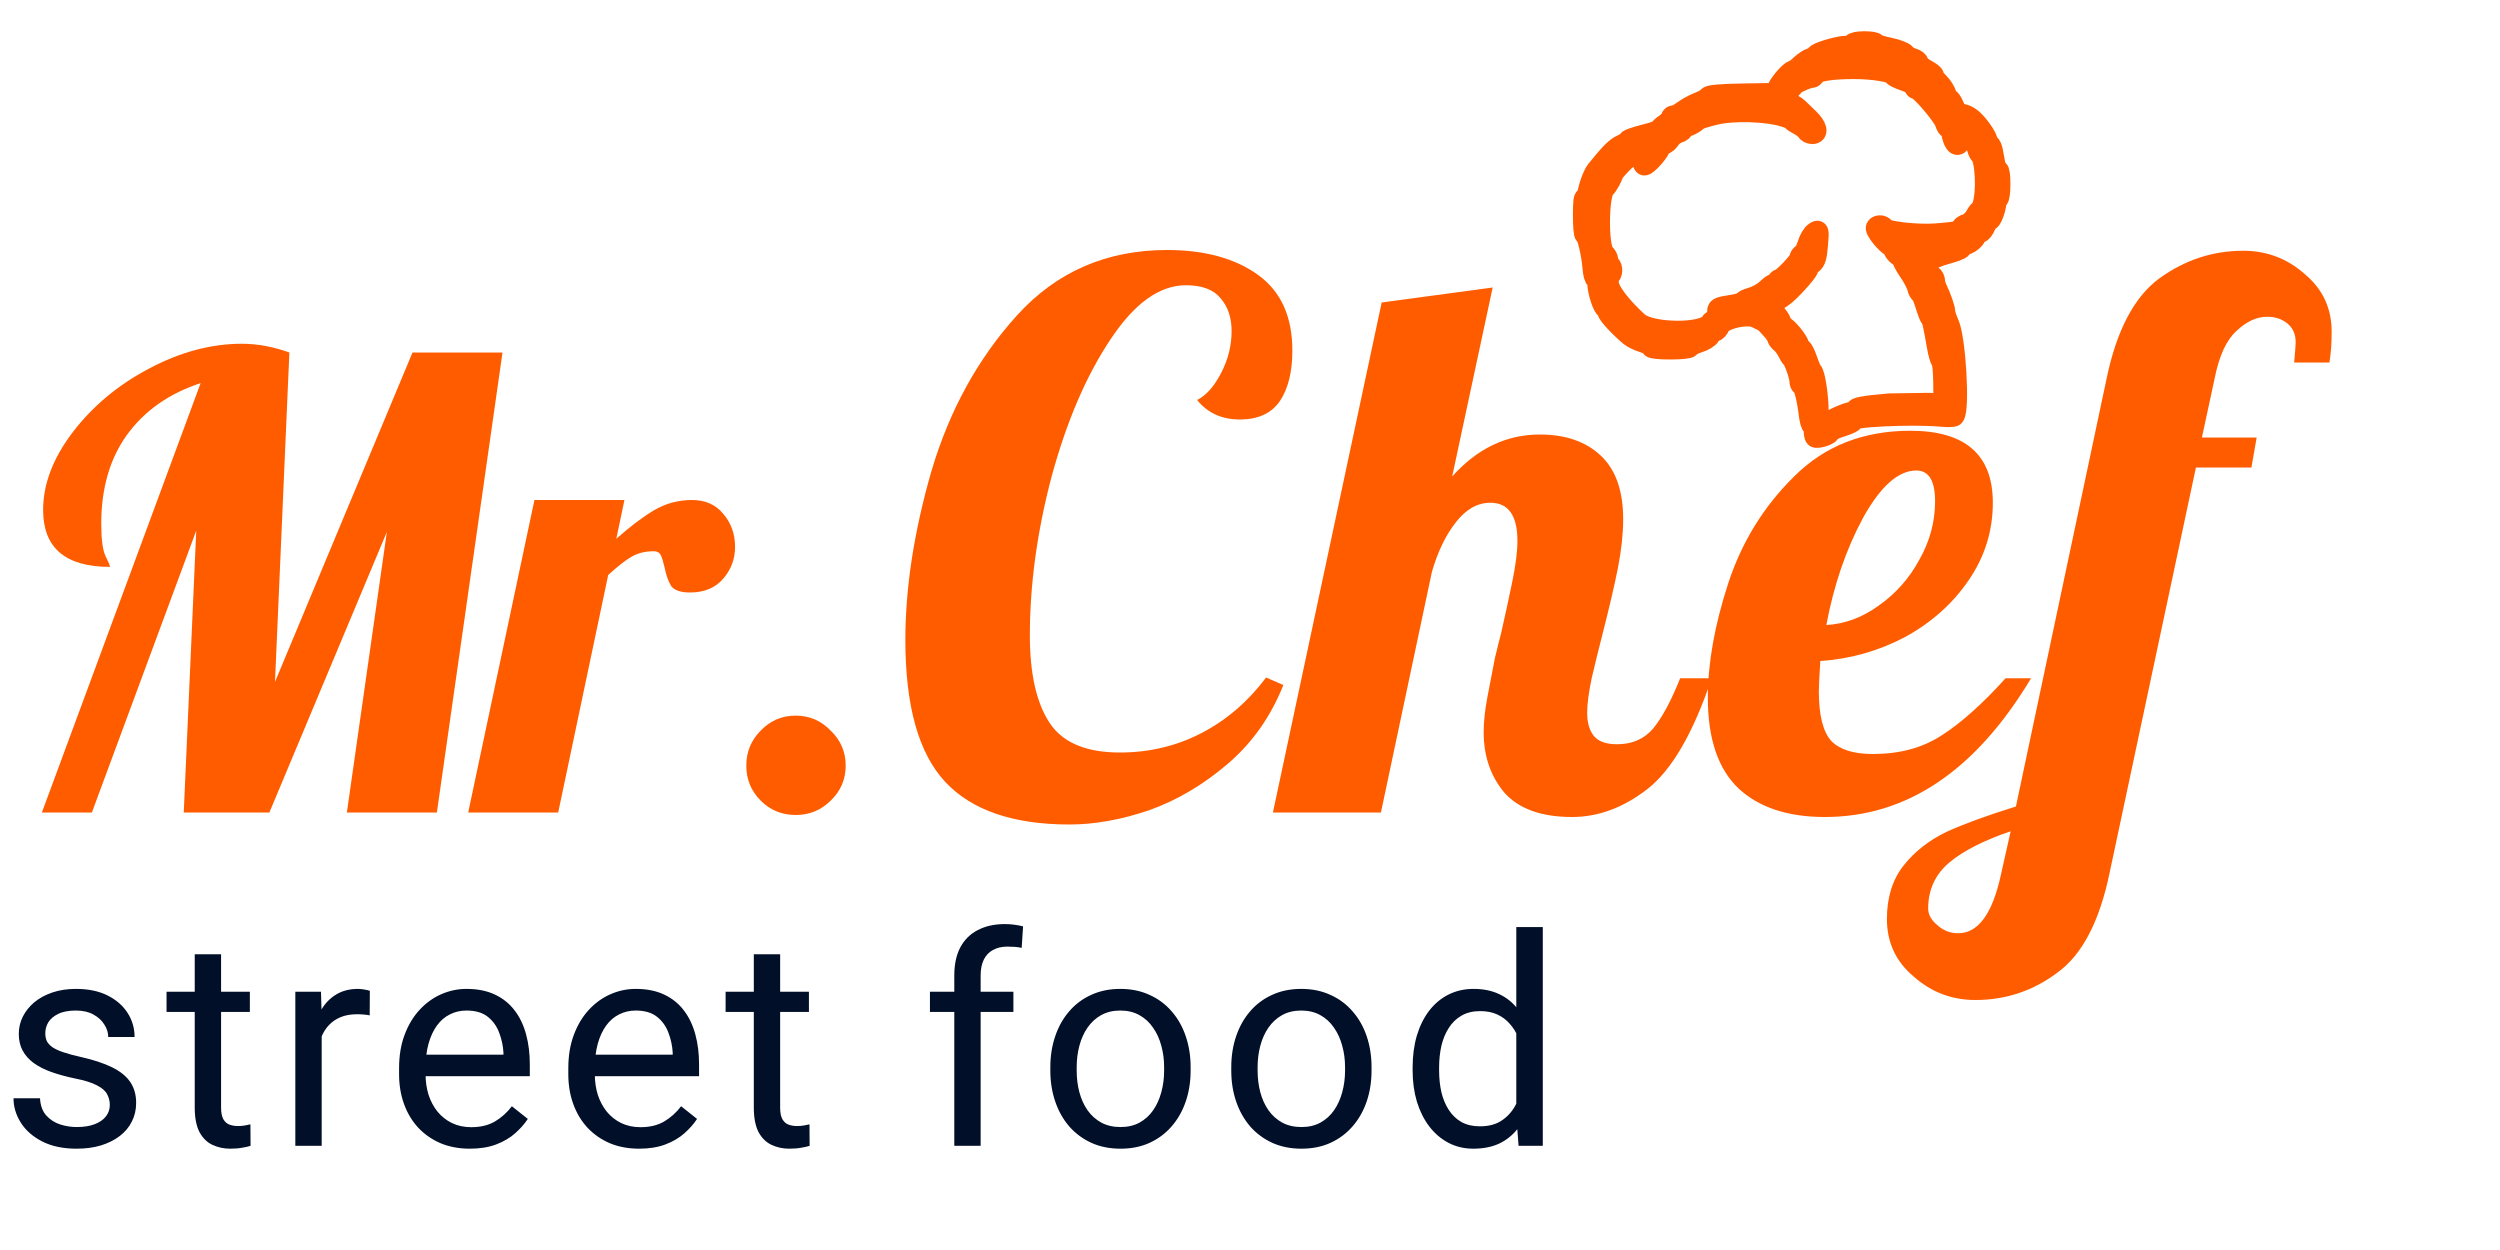 <svg width="120" height="60" viewBox="0 0 120 60" fill="none" xmlns="http://www.w3.org/2000/svg">
<path d="M5.271 53.038C5.271 52.856 5.229 52.687 5.147 52.532C5.07 52.373 4.908 52.229 4.662 52.102C4.421 51.969 4.056 51.855 3.568 51.76C3.158 51.673 2.787 51.571 2.454 51.452C2.126 51.334 1.846 51.19 1.613 51.022C1.385 50.853 1.21 50.655 1.087 50.427C0.964 50.199 0.902 49.932 0.902 49.627C0.902 49.335 0.966 49.06 1.094 48.8C1.226 48.54 1.41 48.31 1.647 48.109C1.889 47.909 2.178 47.752 2.516 47.638C2.853 47.524 3.229 47.467 3.644 47.467C4.236 47.467 4.742 47.572 5.161 47.781C5.58 47.991 5.902 48.271 6.125 48.622C6.348 48.968 6.46 49.353 6.46 49.777H5.195C5.195 49.572 5.134 49.374 5.011 49.183C4.892 48.987 4.717 48.825 4.484 48.697C4.257 48.57 3.976 48.506 3.644 48.506C3.293 48.506 3.008 48.56 2.789 48.67C2.575 48.775 2.418 48.909 2.317 49.073C2.222 49.237 2.174 49.41 2.174 49.593C2.174 49.73 2.197 49.852 2.242 49.962C2.292 50.067 2.379 50.165 2.502 50.256C2.625 50.342 2.798 50.425 3.021 50.502C3.245 50.579 3.53 50.657 3.876 50.734C4.482 50.871 4.981 51.035 5.373 51.227C5.765 51.418 6.057 51.653 6.248 51.931C6.439 52.209 6.535 52.546 6.535 52.942C6.535 53.266 6.467 53.562 6.33 53.831C6.198 54.1 6.004 54.332 5.749 54.528C5.498 54.72 5.198 54.87 4.847 54.98C4.5 55.084 4.111 55.137 3.678 55.137C3.026 55.137 2.475 55.02 2.023 54.788C1.572 54.556 1.23 54.255 0.998 53.886C0.766 53.517 0.649 53.127 0.649 52.717H1.921C1.939 53.063 2.039 53.339 2.222 53.544C2.404 53.745 2.627 53.888 2.892 53.975C3.156 54.057 3.418 54.098 3.678 54.098C4.024 54.098 4.313 54.052 4.546 53.961C4.783 53.87 4.963 53.745 5.086 53.585C5.209 53.425 5.271 53.243 5.271 53.038ZM11.993 47.603V48.574H7.994V47.603H11.993ZM9.347 45.806H10.612V53.168C10.612 53.419 10.651 53.608 10.728 53.735C10.806 53.863 10.906 53.947 11.029 53.988C11.152 54.029 11.284 54.05 11.426 54.05C11.53 54.05 11.64 54.041 11.754 54.023C11.872 54 11.961 53.981 12.02 53.968L12.027 55C11.927 55.032 11.795 55.062 11.631 55.089C11.471 55.121 11.277 55.137 11.05 55.137C10.74 55.137 10.455 55.075 10.195 54.952C9.935 54.829 9.728 54.624 9.573 54.337C9.423 54.045 9.347 53.653 9.347 53.161V45.806ZM15.441 48.766V55H14.176V47.603H15.407L15.441 48.766ZM17.752 47.562L17.745 48.738C17.64 48.715 17.54 48.702 17.444 48.697C17.353 48.688 17.248 48.684 17.13 48.684C16.838 48.684 16.58 48.729 16.357 48.82C16.134 48.911 15.945 49.039 15.79 49.203C15.635 49.367 15.512 49.563 15.421 49.791C15.334 50.014 15.277 50.26 15.25 50.529L14.894 50.734C14.894 50.288 14.937 49.868 15.024 49.477C15.115 49.085 15.254 48.738 15.441 48.438C15.628 48.132 15.865 47.895 16.152 47.727C16.444 47.553 16.79 47.467 17.191 47.467C17.282 47.467 17.387 47.478 17.506 47.501C17.624 47.519 17.706 47.54 17.752 47.562ZM22.553 55.137C22.038 55.137 21.571 55.05 21.152 54.877C20.737 54.699 20.379 54.451 20.078 54.132C19.782 53.813 19.554 53.435 19.395 52.997C19.235 52.56 19.156 52.081 19.156 51.562V51.274C19.156 50.673 19.244 50.137 19.422 49.668C19.6 49.194 19.841 48.793 20.147 48.465C20.452 48.137 20.799 47.888 21.186 47.72C21.573 47.551 21.974 47.467 22.389 47.467C22.918 47.467 23.373 47.558 23.756 47.74C24.144 47.922 24.46 48.178 24.706 48.506C24.953 48.829 25.135 49.212 25.253 49.654C25.372 50.092 25.431 50.57 25.431 51.09V51.657H19.908V50.625H24.166V50.529C24.148 50.201 24.08 49.882 23.961 49.572C23.847 49.262 23.665 49.007 23.415 48.807C23.164 48.606 22.822 48.506 22.389 48.506C22.102 48.506 21.838 48.567 21.596 48.69C21.355 48.809 21.147 48.987 20.974 49.224C20.801 49.461 20.666 49.75 20.571 50.092C20.475 50.434 20.427 50.828 20.427 51.274V51.562C20.427 51.912 20.475 52.243 20.571 52.553C20.671 52.858 20.814 53.127 21.001 53.359C21.193 53.592 21.423 53.774 21.692 53.906C21.965 54.038 22.275 54.105 22.622 54.105C23.068 54.105 23.446 54.013 23.756 53.831C24.066 53.649 24.337 53.405 24.57 53.1L25.335 53.708C25.176 53.95 24.973 54.18 24.727 54.398C24.481 54.617 24.178 54.795 23.818 54.932C23.462 55.068 23.041 55.137 22.553 55.137ZM30.677 55.137C30.162 55.137 29.695 55.05 29.276 54.877C28.861 54.699 28.503 54.451 28.202 54.132C27.906 53.813 27.678 53.435 27.519 52.997C27.359 52.56 27.279 52.081 27.279 51.562V51.274C27.279 50.673 27.368 50.137 27.546 49.668C27.724 49.194 27.965 48.793 28.271 48.465C28.576 48.137 28.922 47.888 29.31 47.72C29.697 47.551 30.098 47.467 30.513 47.467C31.041 47.467 31.497 47.558 31.88 47.74C32.267 47.922 32.584 48.178 32.83 48.506C33.076 48.829 33.259 49.212 33.377 49.654C33.496 50.092 33.555 50.57 33.555 51.09V51.657H28.031V50.625H32.29V50.529C32.272 50.201 32.204 49.882 32.085 49.572C31.971 49.262 31.789 49.007 31.538 48.807C31.288 48.606 30.946 48.506 30.513 48.506C30.226 48.506 29.962 48.567 29.72 48.69C29.478 48.809 29.271 48.987 29.098 49.224C28.925 49.461 28.79 49.75 28.695 50.092C28.599 50.434 28.551 50.828 28.551 51.274V51.562C28.551 51.912 28.599 52.243 28.695 52.553C28.795 52.858 28.938 53.127 29.125 53.359C29.317 53.592 29.547 53.774 29.816 53.906C30.089 54.038 30.399 54.105 30.745 54.105C31.192 54.105 31.57 54.013 31.88 53.831C32.19 53.649 32.461 53.405 32.694 53.1L33.459 53.708C33.3 53.95 33.097 54.18 32.851 54.398C32.605 54.617 32.302 54.795 31.942 54.932C31.586 55.068 31.165 55.137 30.677 55.137ZM38.828 47.603V48.574H34.829V47.603H38.828ZM36.183 45.806H37.447V53.168C37.447 53.419 37.486 53.608 37.563 53.735C37.641 53.863 37.741 53.947 37.864 53.988C37.987 54.029 38.12 54.05 38.261 54.05C38.366 54.05 38.475 54.041 38.589 54.023C38.707 54 38.796 53.981 38.855 53.968L38.862 55C38.762 55.032 38.63 55.062 38.466 55.089C38.306 55.121 38.113 55.137 37.885 55.137C37.575 55.137 37.29 55.075 37.03 54.952C36.77 54.829 36.563 54.624 36.408 54.337C36.258 54.045 36.183 53.653 36.183 53.161V45.806ZM47.071 55H45.806V46.824C45.806 46.291 45.902 45.842 46.093 45.477C46.289 45.108 46.57 44.83 46.934 44.644C47.299 44.452 47.732 44.356 48.233 44.356C48.379 44.356 48.525 44.366 48.67 44.384C48.821 44.402 48.967 44.429 49.108 44.466L49.04 45.498C48.944 45.475 48.835 45.459 48.712 45.45C48.593 45.441 48.474 45.437 48.356 45.437C48.087 45.437 47.855 45.491 47.659 45.601C47.467 45.705 47.322 45.86 47.221 46.065C47.121 46.27 47.071 46.523 47.071 46.824V55ZM48.643 47.603V48.574H44.637V47.603H48.643ZM50.416 51.384V51.227C50.416 50.693 50.494 50.199 50.649 49.743C50.804 49.283 51.027 48.884 51.319 48.547C51.61 48.205 51.964 47.941 52.378 47.754C52.793 47.562 53.258 47.467 53.773 47.467C54.292 47.467 54.76 47.562 55.174 47.754C55.593 47.941 55.949 48.205 56.241 48.547C56.537 48.884 56.762 49.283 56.917 49.743C57.072 50.199 57.15 50.693 57.15 51.227V51.384C57.15 51.917 57.072 52.411 56.917 52.867C56.762 53.323 56.537 53.722 56.241 54.063C55.949 54.401 55.596 54.665 55.181 54.856C54.771 55.043 54.306 55.137 53.786 55.137C53.267 55.137 52.8 55.043 52.385 54.856C51.97 54.665 51.615 54.401 51.319 54.063C51.027 53.722 50.804 53.323 50.649 52.867C50.494 52.411 50.416 51.917 50.416 51.384ZM51.681 51.227V51.384C51.681 51.753 51.724 52.102 51.811 52.43C51.898 52.753 52.027 53.04 52.201 53.291C52.378 53.542 52.599 53.74 52.864 53.886C53.128 54.027 53.436 54.098 53.786 54.098C54.133 54.098 54.436 54.027 54.696 53.886C54.96 53.74 55.179 53.542 55.352 53.291C55.525 53.04 55.655 52.753 55.742 52.43C55.833 52.102 55.878 51.753 55.878 51.384V51.227C55.878 50.862 55.833 50.518 55.742 50.194C55.655 49.866 55.523 49.577 55.345 49.326C55.172 49.071 54.953 48.87 54.689 48.725C54.429 48.579 54.124 48.506 53.773 48.506C53.426 48.506 53.121 48.579 52.857 48.725C52.597 48.87 52.378 49.071 52.201 49.326C52.027 49.577 51.898 49.866 51.811 50.194C51.724 50.518 51.681 50.862 51.681 51.227ZM59.101 51.384V51.227C59.101 50.693 59.178 50.199 59.333 49.743C59.488 49.283 59.712 48.884 60.003 48.547C60.295 48.205 60.648 47.941 61.063 47.754C61.477 47.562 61.942 47.467 62.457 47.467C62.977 47.467 63.444 47.562 63.859 47.754C64.278 47.941 64.633 48.205 64.925 48.547C65.221 48.884 65.447 49.283 65.602 49.743C65.757 50.199 65.834 50.693 65.834 51.227V51.384C65.834 51.917 65.757 52.411 65.602 52.867C65.447 53.323 65.221 53.722 64.925 54.063C64.633 54.401 64.28 54.665 63.865 54.856C63.455 55.043 62.99 55.137 62.471 55.137C61.951 55.137 61.484 55.043 61.069 54.856C60.655 54.665 60.299 54.401 60.003 54.063C59.712 53.722 59.488 53.323 59.333 52.867C59.178 52.411 59.101 51.917 59.101 51.384ZM60.365 51.227V51.384C60.365 51.753 60.409 52.102 60.495 52.43C60.582 52.753 60.712 53.04 60.885 53.291C61.063 53.542 61.284 53.74 61.548 53.886C61.812 54.027 62.12 54.098 62.471 54.098C62.817 54.098 63.12 54.027 63.38 53.886C63.644 53.74 63.863 53.542 64.036 53.291C64.21 53.04 64.339 52.753 64.426 52.43C64.517 52.102 64.563 51.753 64.563 51.384V51.227C64.563 50.862 64.517 50.518 64.426 50.194C64.339 49.866 64.207 49.577 64.029 49.326C63.856 49.071 63.638 48.87 63.373 48.725C63.114 48.579 62.808 48.506 62.457 48.506C62.111 48.506 61.806 48.579 61.541 48.725C61.281 48.87 61.063 49.071 60.885 49.326C60.712 49.577 60.582 49.866 60.495 50.194C60.409 50.518 60.365 50.862 60.365 51.227ZM72.782 53.565V44.5H74.054V55H72.892L72.782 53.565ZM67.806 51.384V51.24C67.806 50.675 67.874 50.162 68.011 49.702C68.152 49.237 68.35 48.839 68.606 48.506C68.865 48.173 69.173 47.918 69.528 47.74C69.888 47.558 70.289 47.467 70.731 47.467C71.196 47.467 71.602 47.549 71.948 47.713C72.299 47.872 72.595 48.107 72.837 48.417C73.083 48.722 73.277 49.092 73.418 49.524C73.559 49.957 73.657 50.447 73.712 50.994V51.623C73.662 52.165 73.564 52.653 73.418 53.086C73.277 53.519 73.083 53.888 72.837 54.193C72.595 54.499 72.299 54.733 71.948 54.898C71.597 55.057 71.187 55.137 70.718 55.137C70.285 55.137 69.888 55.043 69.528 54.856C69.173 54.67 68.865 54.408 68.606 54.07C68.35 53.733 68.152 53.337 68.011 52.881C67.874 52.421 67.806 51.922 67.806 51.384ZM69.077 51.24V51.384C69.077 51.753 69.114 52.099 69.186 52.423C69.264 52.746 69.382 53.031 69.542 53.277C69.701 53.523 69.904 53.717 70.15 53.858C70.397 53.995 70.69 54.063 71.032 54.063C71.451 54.063 71.796 53.975 72.064 53.797C72.338 53.619 72.557 53.384 72.721 53.093C72.885 52.801 73.012 52.484 73.103 52.143V50.495C73.049 50.245 72.969 50.003 72.864 49.77C72.764 49.533 72.632 49.324 72.468 49.142C72.308 48.955 72.11 48.807 71.873 48.697C71.641 48.588 71.365 48.533 71.046 48.533C70.7 48.533 70.401 48.606 70.15 48.752C69.904 48.893 69.701 49.089 69.542 49.34C69.382 49.586 69.264 49.873 69.186 50.201C69.114 50.525 69.077 50.871 69.077 51.24Z" fill="#010F29"/>
<path d="M87.132 20.98C87.102 20.947 87.078 20.807 87.078 20.669C87.078 20.531 87.038 20.418 86.989 20.418C86.94 20.418 86.87 20.163 86.834 19.852C86.748 19.125 86.579 18.479 86.474 18.479C86.429 18.479 86.391 18.388 86.391 18.277C86.391 18.049 86.114 17.269 86.003 17.187C85.963 17.157 85.873 17.012 85.802 16.863C85.732 16.715 85.593 16.531 85.493 16.453C85.394 16.376 85.313 16.262 85.313 16.201C85.313 16.098 84.74 15.434 84.627 15.406C84.6 15.399 84.456 15.329 84.308 15.25C83.893 15.028 82.686 15.297 82.542 15.644C82.485 15.782 82.381 15.894 82.31 15.894C82.24 15.894 82.138 15.984 82.085 16.094C82.031 16.204 81.787 16.356 81.542 16.431C81.297 16.507 81.097 16.611 81.097 16.662C81.097 16.714 80.675 16.756 80.16 16.756C79.644 16.756 79.246 16.713 79.275 16.662C79.305 16.61 79.134 16.507 78.896 16.434C78.657 16.361 78.367 16.222 78.249 16.125C77.757 15.717 77.175 15.09 77.175 14.967C77.175 14.895 77.129 14.818 77.073 14.798C76.94 14.749 76.695 13.983 76.689 13.599C76.687 13.433 76.645 13.324 76.596 13.357C76.547 13.39 76.486 13.163 76.459 12.852C76.4 12.148 76.189 11.263 76.08 11.263C76.035 11.263 75.999 10.839 76 10.32C76.001 9.672 76.031 9.428 76.097 9.539C76.174 9.672 76.192 9.659 76.193 9.472C76.195 9.147 76.447 8.405 76.633 8.174C77.284 7.366 77.559 7.089 77.837 6.964C78.012 6.885 78.156 6.786 78.156 6.744C78.156 6.701 78.509 6.578 78.94 6.47C79.372 6.362 79.703 6.249 79.676 6.219C79.649 6.19 79.759 6.077 79.921 5.969C80.082 5.861 80.215 5.724 80.215 5.664C80.215 5.604 80.275 5.554 80.348 5.554C80.421 5.554 80.631 5.445 80.814 5.312C80.996 5.179 81.322 5.002 81.538 4.92C81.754 4.837 81.962 4.717 82 4.651C82.044 4.575 82.608 4.524 83.569 4.509C84.393 4.496 85.123 4.483 85.19 4.481C85.258 4.479 85.313 4.397 85.313 4.3C85.313 4.123 85.919 3.4 86.068 3.4C86.111 3.4 86.276 3.277 86.434 3.128C86.593 2.978 86.825 2.827 86.949 2.793C87.074 2.759 87.176 2.694 87.176 2.649C87.176 2.535 88.248 2.215 88.628 2.215C88.8 2.215 88.941 2.167 88.941 2.108C88.941 2.048 89.183 2 89.48 2C89.776 2 90.019 2.037 90.019 2.083C90.019 2.129 90.317 2.227 90.681 2.302C91.045 2.377 91.39 2.506 91.447 2.589C91.504 2.672 91.67 2.772 91.815 2.812C91.96 2.852 92.078 2.945 92.078 3.018C92.078 3.09 92.251 3.242 92.462 3.355C92.672 3.468 92.828 3.59 92.807 3.626C92.787 3.663 92.9 3.82 93.059 3.976C93.218 4.132 93.376 4.381 93.41 4.529C93.444 4.677 93.504 4.777 93.543 4.75C93.582 4.724 93.687 4.869 93.776 5.074C93.865 5.279 93.972 5.45 94.013 5.455C94.4 5.496 94.609 5.622 94.937 6.013C95.147 6.264 95.345 6.579 95.376 6.712C95.407 6.845 95.467 6.955 95.509 6.955C95.551 6.955 95.613 7.1 95.646 7.278C95.679 7.455 95.733 7.746 95.766 7.923C95.799 8.1 95.865 8.218 95.913 8.186C95.961 8.153 96 8.444 96 8.833C96 9.232 95.957 9.539 95.902 9.539C95.848 9.539 95.804 9.631 95.804 9.743C95.804 10.009 95.562 10.638 95.489 10.558C95.459 10.524 95.373 10.645 95.3 10.826C95.228 11.007 95.114 11.155 95.048 11.155C94.982 11.155 94.879 11.256 94.819 11.379C94.759 11.502 94.581 11.652 94.424 11.713C94.266 11.773 94.137 11.861 94.137 11.908C94.137 11.955 93.817 12.079 93.426 12.184C93.035 12.289 92.666 12.448 92.606 12.537C92.477 12.73 92.546 13.112 92.731 13.234C92.803 13.281 92.862 13.391 92.862 13.478C92.862 13.564 92.903 13.719 92.952 13.822C93.157 14.249 93.353 14.807 93.353 14.965C93.353 15.058 93.436 15.317 93.539 15.541C93.863 16.252 94.061 19.675 93.795 19.968C93.762 20.004 93.506 20.012 93.225 19.986C91.757 19.85 88.647 20.003 88.933 20.197C88.99 20.236 88.752 20.358 88.404 20.467C88.056 20.576 87.79 20.699 87.813 20.74C87.881 20.862 87.208 21.064 87.132 20.98ZM87.782 20.279C87.94 20.11 88.735 19.772 88.974 19.772C89.07 19.772 89.124 19.729 89.094 19.676C89.035 19.57 89.461 19.492 90.681 19.384L92.568 19.356L93.304 19.395L93.296 18.389C93.291 17.836 93.243 17.351 93.189 17.312C93.134 17.273 93.041 16.95 92.982 16.594C92.826 15.658 92.744 15.309 92.666 15.248C92.628 15.218 92.521 14.94 92.428 14.629C92.335 14.318 92.223 14.063 92.179 14.063C92.135 14.063 92.071 13.941 92.037 13.791C92.003 13.642 91.822 13.299 91.635 13.029C91.447 12.759 91.294 12.467 91.294 12.379C91.294 12.291 91.257 12.244 91.213 12.274C91.106 12.347 90.801 11.95 90.885 11.847C90.921 11.803 90.902 11.797 90.843 11.834C90.731 11.904 90.095 11.202 90.058 10.967C90.033 10.809 90.379 10.782 90.428 10.937C90.483 11.116 91.983 11.29 92.912 11.225C93.888 11.156 94.26 11.07 94.181 10.931C94.153 10.88 94.245 10.806 94.388 10.767C94.53 10.728 94.73 10.545 94.832 10.36C94.935 10.175 95.022 10.073 95.027 10.132C95.031 10.191 95.094 10.07 95.167 9.863C95.391 9.222 95.306 7.584 95.039 7.397C94.988 7.361 94.914 7.169 94.875 6.97C94.836 6.772 94.714 6.511 94.605 6.392C94.496 6.272 94.349 6.05 94.277 5.899C94.155 5.64 94.148 5.656 94.159 6.185C94.177 7.075 93.845 7.218 93.681 6.391C93.649 6.229 93.589 6.12 93.546 6.148C93.504 6.177 93.424 6.057 93.368 5.881C93.261 5.542 92.163 4.262 91.979 4.262C91.919 4.262 91.895 4.218 91.925 4.164C91.956 4.111 91.738 3.983 91.441 3.88C91.144 3.778 90.902 3.662 90.902 3.623C90.902 3.456 89.937 3.293 88.964 3.295C87.864 3.298 87.154 3.417 87.096 3.61C87.077 3.672 87.011 3.723 86.95 3.723C86.747 3.723 86.003 4.073 86.045 4.148C86.068 4.189 85.935 4.283 85.749 4.357C85.31 4.531 85.32 4.722 85.779 4.901C85.981 4.98 86.213 5.109 86.293 5.189C86.374 5.268 86.606 5.492 86.808 5.685C87.21 6.07 87.294 6.416 86.985 6.416C86.879 6.416 86.758 6.353 86.715 6.277C86.672 6.2 86.482 6.056 86.293 5.956C86.105 5.856 85.994 5.77 86.048 5.765C86.102 5.76 85.926 5.685 85.656 5.598C84.816 5.33 83.205 5.282 82.313 5.499C81.887 5.602 81.516 5.718 81.489 5.755C81.396 5.885 81.001 6.093 80.847 6.093C80.763 6.093 80.72 6.14 80.752 6.197C80.784 6.255 80.698 6.333 80.559 6.371C80.421 6.409 80.242 6.544 80.161 6.671C80.081 6.797 79.962 6.901 79.897 6.901C79.832 6.901 79.734 6.998 79.678 7.116C79.55 7.39 79.059 7.924 78.935 7.924C78.884 7.924 78.842 7.8 78.842 7.648C78.842 7.492 78.884 7.401 78.94 7.439C78.994 7.476 79.038 7.467 79.039 7.419C79.04 7.371 79.067 7.224 79.099 7.092L79.157 6.853L78.755 7.038C78.534 7.14 78.353 7.284 78.353 7.358C78.352 7.432 78.309 7.493 78.257 7.493C78.163 7.493 77.427 8.25 77.418 8.355C77.408 8.473 77.139 8.952 77.045 9.019C76.707 9.26 76.684 11.915 77.017 12.183C77.104 12.253 77.175 12.386 77.175 12.48C77.175 12.574 77.219 12.68 77.273 12.717C77.407 12.808 77.397 13.174 77.258 13.225C77.184 13.252 77.169 13.4 77.214 13.665C77.276 14.031 77.847 14.764 78.618 15.466C79.228 16.023 81.799 16.045 82.107 15.496C82.15 15.419 82.251 15.356 82.331 15.356C82.432 15.356 82.468 15.264 82.449 15.059C82.421 14.771 82.438 14.76 83.091 14.656C83.46 14.596 83.734 14.518 83.7 14.481C83.666 14.444 83.83 14.361 84.064 14.296C84.299 14.231 84.617 14.059 84.772 13.912C84.928 13.765 85.08 13.648 85.11 13.652C85.303 13.673 85.414 13.617 85.362 13.525C85.329 13.465 85.347 13.417 85.403 13.417C85.549 13.417 86.391 12.538 86.391 12.385C86.391 12.313 86.449 12.231 86.519 12.201C86.59 12.172 86.704 11.957 86.775 11.724C86.844 11.491 86.992 11.239 87.103 11.163C87.3 11.027 87.303 11.038 87.243 11.763C87.195 12.336 87.137 12.534 86.982 12.649C86.873 12.73 86.784 12.845 86.784 12.903C86.784 13.047 85.811 14.104 85.526 14.27C85.054 14.545 84.765 14.925 85.028 14.925C85.162 14.925 85.501 15.364 85.506 15.544C85.507 15.618 85.556 15.679 85.613 15.679C85.747 15.679 86.278 16.318 86.35 16.565C86.38 16.67 86.44 16.756 86.483 16.756C86.526 16.756 86.64 16.986 86.737 17.267C86.834 17.549 86.944 17.803 86.983 17.833C87.107 17.929 87.274 19.009 87.274 19.723C87.274 20.337 87.296 20.418 87.463 20.418C87.567 20.418 87.71 20.355 87.782 20.279Z" fill="#FF5C00" stroke="#FF5C00"/>
<path d="M9.63 18.39C8.11 18.89 6.93 19.72 6.09 20.88C5.27 22.02 4.86 23.44 4.86 25.14C4.86 25.9 4.93 26.42 5.07 26.7C5.21 26.98 5.28 27.15 5.28 27.21C3.14 27.21 2.07 26.3 2.07 24.48C2.07 23.24 2.54 22 3.48 20.76C4.44 19.5 5.66 18.48 7.14 17.7C8.64 16.9 10.13 16.5 11.61 16.5C12.35 16.5 13.11 16.64 13.89 16.92L13.2 32.73L19.8 16.92H24.12L20.97 39H16.65L18.57 25.53L12.93 39H8.82L9.42 25.47L4.41 39H2.01L9.63 18.39ZM25.653 24H29.973L29.583 25.86C30.263 25.26 30.873 24.8 31.413 24.48C31.973 24.16 32.573 24 33.213 24C33.853 24 34.353 24.22 34.713 24.66C35.093 25.1 35.283 25.63 35.283 26.25C35.283 26.83 35.093 27.34 34.713 27.78C34.333 28.22 33.803 28.44 33.123 28.44C32.683 28.44 32.383 28.34 32.223 28.14C32.083 27.92 31.973 27.61 31.893 27.21C31.833 26.95 31.773 26.76 31.713 26.64C31.653 26.52 31.543 26.46 31.383 26.46C30.963 26.46 30.603 26.55 30.303 26.73C30.023 26.89 29.653 27.18 29.193 27.6L26.793 39H22.473L25.653 24ZM38.193 39.12C37.533 39.12 36.973 38.89 36.513 38.43C36.053 37.97 35.823 37.41 35.823 36.75C35.823 36.09 36.053 35.53 36.513 35.07C36.973 34.59 37.533 34.35 38.193 34.35C38.853 34.35 39.413 34.59 39.873 35.07C40.353 35.53 40.593 36.09 40.593 36.75C40.593 37.41 40.353 37.97 39.873 38.43C39.413 38.89 38.853 39.12 38.193 39.12ZM51.341 39.576C48.629 39.576 46.637 38.892 45.365 37.524C44.093 36.156 43.457 33.888 43.457 30.72C43.457 28.2 43.877 25.488 44.717 22.584C45.581 19.68 46.949 17.196 48.821 15.132C50.717 13.044 53.117 12 56.021 12C57.821 12 59.273 12.396 60.377 13.188C61.481 13.98 62.033 15.192 62.033 16.824C62.033 17.856 61.829 18.672 61.421 19.272C61.013 19.848 60.377 20.136 59.513 20.136C58.649 20.136 57.965 19.824 57.461 19.2C57.893 18.984 58.277 18.552 58.613 17.904C58.949 17.256 59.117 16.584 59.117 15.888C59.117 15.24 58.937 14.712 58.577 14.304C58.241 13.896 57.689 13.692 56.921 13.692C55.649 13.692 54.437 14.568 53.285 16.32C52.133 18.048 51.197 20.232 50.477 22.872C49.781 25.512 49.433 28.056 49.433 30.504C49.433 32.328 49.745 33.72 50.369 34.68C50.993 35.64 52.121 36.12 53.753 36.12C55.169 36.12 56.477 35.808 57.677 35.184C58.877 34.56 59.909 33.672 60.773 32.52L61.601 32.88C61.001 34.392 60.113 35.652 58.937 36.66C57.761 37.668 56.501 38.412 55.157 38.892C53.813 39.348 52.541 39.576 51.341 39.576ZM75.464 39.216C74 39.216 72.92 38.832 72.224 38.064C71.552 37.272 71.216 36.3 71.216 35.148C71.216 34.644 71.276 34.08 71.396 33.456C71.516 32.808 71.636 32.184 71.756 31.584C71.9 30.984 71.996 30.6 72.044 30.432C72.236 29.592 72.416 28.764 72.584 27.948C72.752 27.132 72.836 26.472 72.836 25.968C72.836 24.744 72.404 24.132 71.54 24.132C70.916 24.132 70.364 24.444 69.884 25.068C69.404 25.668 69.02 26.46 68.732 27.444L66.284 39H61.1L66.32 14.52L71.648 13.8L69.704 22.872C70.904 21.528 72.308 20.856 73.916 20.856C75.14 20.856 76.112 21.192 76.832 21.864C77.552 22.536 77.912 23.556 77.912 24.924C77.912 25.62 77.828 26.4 77.66 27.264C77.492 28.104 77.252 29.136 76.94 30.36C76.748 31.104 76.568 31.836 76.4 32.556C76.256 33.252 76.184 33.804 76.184 34.212C76.184 34.692 76.292 35.064 76.508 35.328C76.724 35.592 77.096 35.724 77.624 35.724C78.344 35.724 78.92 35.472 79.352 34.968C79.784 34.44 80.216 33.636 80.648 32.556H82.16C81.272 35.196 80.24 36.972 79.064 37.884C77.912 38.772 76.712 39.216 75.464 39.216ZM87.592 39.216C85.816 39.216 84.436 38.76 83.452 37.848C82.468 36.912 81.976 35.46 81.976 33.492C81.976 31.836 82.3 30.012 82.948 28.02C83.596 26.028 84.652 24.312 86.116 22.872C87.58 21.408 89.44 20.676 91.696 20.676C94.336 20.676 95.656 21.828 95.656 24.132C95.656 25.476 95.272 26.712 94.504 27.84C93.736 28.968 92.716 29.88 91.444 30.576C90.172 31.248 88.816 31.632 87.376 31.728C87.328 32.448 87.304 32.928 87.304 33.168C87.304 34.344 87.508 35.148 87.916 35.58C88.324 35.988 88.984 36.192 89.896 36.192C91.192 36.192 92.296 35.892 93.208 35.292C94.144 34.692 95.164 33.78 96.268 32.556H97.492C94.828 36.996 91.528 39.216 87.592 39.216ZM87.664 30C88.552 29.952 89.392 29.64 90.184 29.064C91 28.488 91.648 27.756 92.128 26.868C92.632 25.98 92.884 25.044 92.884 24.06C92.884 23.076 92.584 22.584 91.984 22.584C91.12 22.584 90.268 23.34 89.428 24.852C88.612 26.364 88.024 28.08 87.664 30ZM94.82 48C93.692 48 92.708 47.628 91.868 46.884C91.004 46.164 90.572 45.24 90.572 44.112C90.572 43.08 90.836 42.228 91.364 41.556C91.892 40.884 92.576 40.344 93.416 39.936C94.256 39.552 95.372 39.144 96.764 38.712L101.12 18.156C101.6 15.852 102.44 14.256 103.64 13.368C104.864 12.48 106.208 12.036 107.672 12.036C108.8 12.036 109.784 12.408 110.624 13.152C111.488 13.872 111.92 14.796 111.92 15.924C111.92 16.476 111.884 16.968 111.812 17.4H110.12C110.168 16.872 110.192 16.548 110.192 16.428C110.192 16.044 110.06 15.744 109.796 15.528C109.532 15.312 109.208 15.204 108.824 15.204C108.32 15.204 107.828 15.432 107.348 15.888C106.868 16.32 106.52 17.076 106.304 18.156L105.692 21H108.32L108.068 22.44H105.404L101.264 41.88C100.784 44.208 99.956 45.804 98.78 46.668C97.604 47.556 96.284 48 94.82 48ZM93.992 44.796C94.952 44.796 95.636 43.86 96.044 41.988L96.512 39.9C95.24 40.332 94.268 40.824 93.596 41.376C92.9 41.952 92.552 42.696 92.552 43.608C92.552 43.896 92.696 44.16 92.984 44.4C93.272 44.664 93.608 44.796 93.992 44.796Z" fill="#FF5C00"/>
</svg>